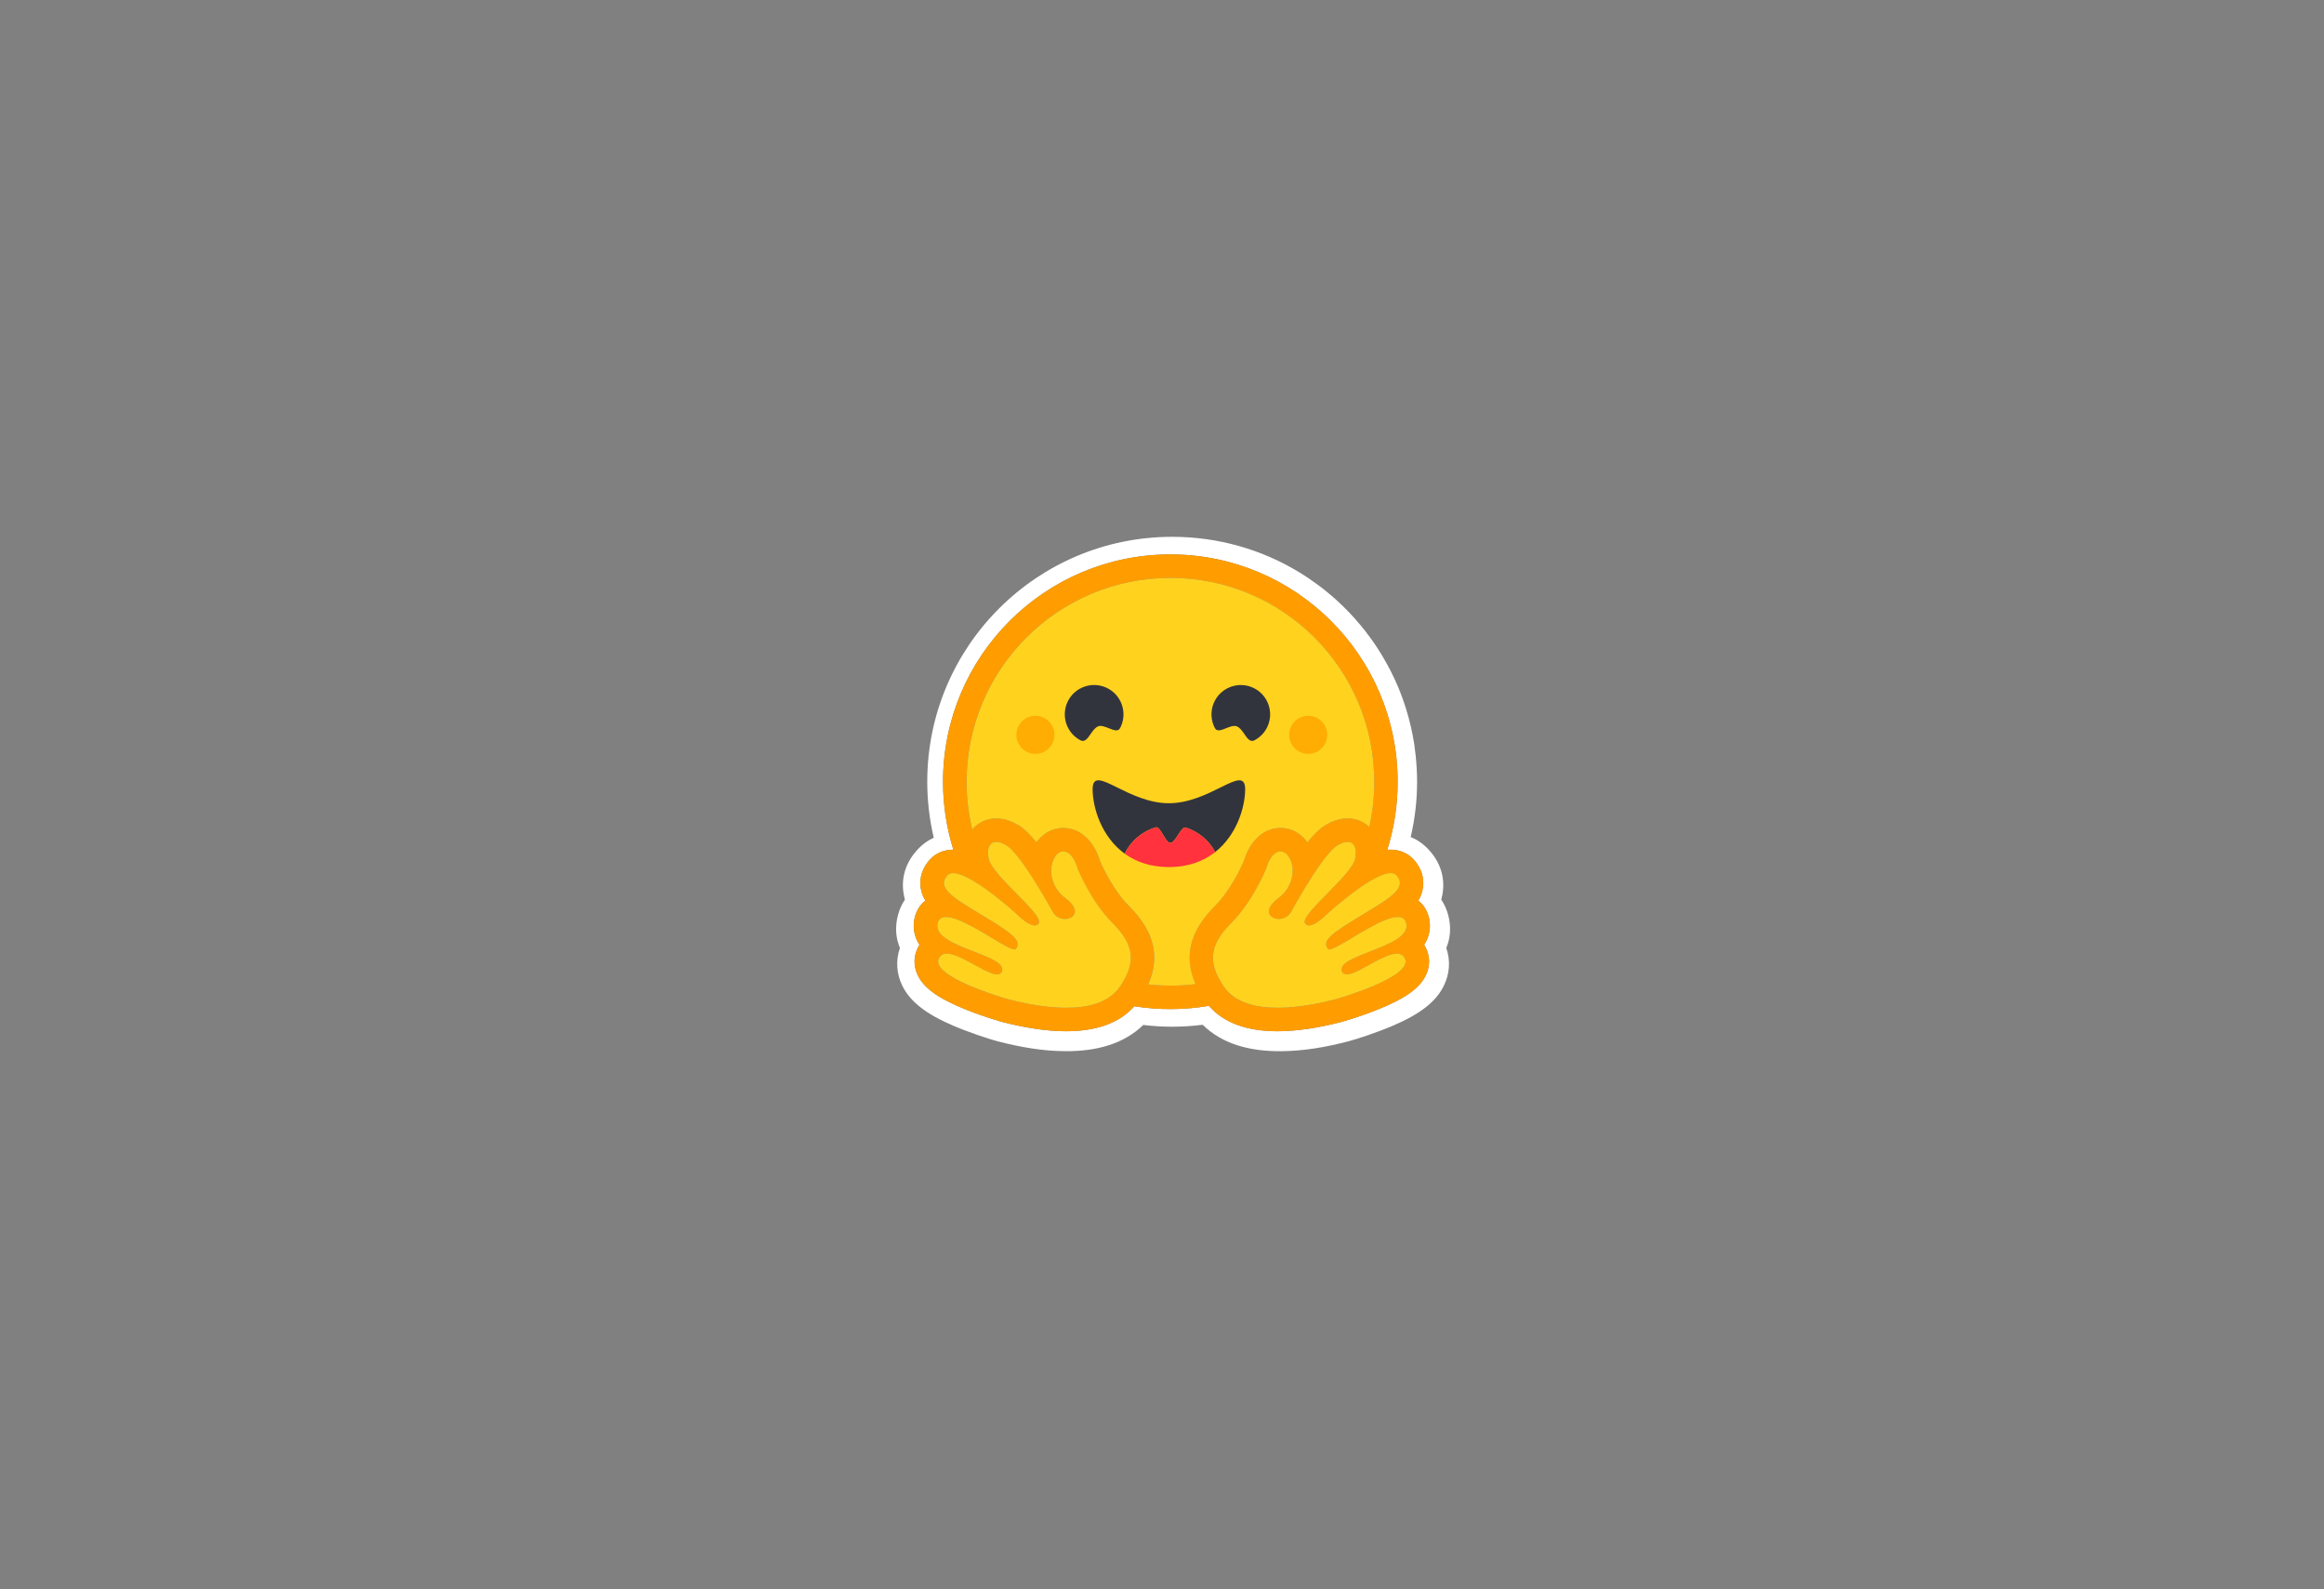 <svg width="117" height="80" viewBox="0 0 117 80" fill="none" xmlns="http://www.w3.org/2000/svg">
<rect x="0" y="0" width="117" height="80" fill="#808080" stroke="none"/>
<mask id="mask0_6572_17353" style="mask-type:alpha" maskUnits="userSpaceOnUse" x="0" y="0" width="118" height="80">
<rect x="0.336" width="116.667" height="80" fill="#D9D9D9"/>
</mask>
<g mask="url(#mask0_6572_17353)">
</g>
<path d="M72.908 46.053C72.835 45.779 72.717 45.518 72.559 45.282C72.593 45.158 72.619 45.032 72.636 44.904C72.748 44.095 72.468 43.354 71.939 42.781C71.653 42.468 71.346 42.261 71.02 42.134C71.234 41.221 71.342 40.287 71.342 39.349C71.342 38.921 71.318 38.501 71.277 38.088C71.256 37.881 71.231 37.676 71.201 37.47C71.108 36.865 70.969 36.267 70.787 35.681C70.668 35.297 70.53 34.919 70.374 34.547C70.14 33.998 69.866 33.466 69.556 32.956C69.352 32.616 69.13 32.288 68.891 31.972C68.774 31.813 68.652 31.657 68.525 31.506C68.149 31.049 67.74 30.619 67.302 30.221C67.156 30.087 67.007 29.958 66.853 29.834C66.702 29.707 66.547 29.585 66.389 29.468C66.072 29.231 65.744 29.009 65.406 28.803C63.54 27.669 61.351 27.02 59.012 27.02C52.202 27.02 46.682 32.539 46.682 39.349C46.682 40.299 46.792 41.245 47.01 42.169C46.718 42.296 46.437 42.494 46.177 42.781C45.649 43.354 45.368 44.092 45.48 44.901C45.497 45.029 45.523 45.157 45.557 45.282C45.399 45.518 45.282 45.779 45.209 46.053C45.046 46.671 45.1 47.228 45.306 47.716C45.082 48.353 45.138 49.033 45.43 49.623C45.643 50.055 45.947 50.388 46.322 50.686C46.768 51.041 47.326 51.342 47.999 51.631C48.803 51.974 49.783 52.296 50.229 52.414C51.381 52.712 52.486 52.901 53.605 52.91C55.2 52.925 56.573 52.55 57.556 51.59C58.039 51.649 58.526 51.679 59.012 51.679C59.526 51.678 60.04 51.645 60.55 51.582C61.531 52.548 62.91 52.926 64.511 52.911C65.63 52.902 66.734 52.713 67.883 52.414C68.332 52.296 69.312 51.974 70.116 51.632C70.789 51.342 71.347 51.041 71.796 50.687C72.169 50.389 72.473 50.055 72.685 49.624C72.981 49.033 73.034 48.354 72.812 47.716C73.017 47.228 73.07 46.67 72.908 46.053ZM71.765 47.674C71.991 48.104 72.006 48.589 71.806 49.041C71.503 49.726 70.751 50.265 69.29 50.844C68.382 51.205 67.55 51.435 67.543 51.437C66.341 51.748 65.255 51.907 64.314 51.907C62.757 51.907 61.598 51.477 60.863 50.628C59.62 50.84 58.351 50.847 57.105 50.65C56.369 51.484 55.217 51.907 53.672 51.907C52.732 51.907 51.645 51.748 50.444 51.437C50.436 51.435 49.605 51.205 48.696 50.844C47.236 50.265 46.483 49.726 46.181 49.041C45.981 48.589 45.995 48.104 46.222 47.674C46.243 47.634 46.265 47.596 46.289 47.558C46.154 47.354 46.063 47.124 46.022 46.883C45.982 46.641 45.993 46.394 46.055 46.158C46.145 45.816 46.331 45.532 46.583 45.328C46.461 45.128 46.382 44.906 46.349 44.675C46.276 44.172 46.443 43.67 46.819 43.26C47.111 42.942 47.524 42.766 47.982 42.766H47.994C47.649 41.66 47.474 40.508 47.475 39.349C47.475 33.029 52.599 27.905 58.92 27.905C65.241 27.905 70.364 33.028 70.364 39.349C70.365 40.511 70.189 41.666 69.842 42.775C69.897 42.769 69.951 42.767 70.004 42.767C70.462 42.767 70.876 42.942 71.168 43.261C71.543 43.67 71.711 44.172 71.638 44.675C71.605 44.906 71.525 45.129 71.404 45.328C71.656 45.532 71.842 45.816 71.931 46.158C71.993 46.395 72.005 46.642 71.964 46.883C71.924 47.125 71.833 47.355 71.698 47.558C71.722 47.596 71.744 47.634 71.765 47.674Z" fill="white"/>
<path d="M71.699 47.558C71.835 47.355 71.926 47.125 71.966 46.883C72.007 46.642 71.995 46.395 71.933 46.158C71.843 45.816 71.658 45.532 71.406 45.328C71.527 45.129 71.607 44.907 71.64 44.675C71.713 44.172 71.546 43.67 71.17 43.261C70.878 42.942 70.464 42.767 70.006 42.767C69.953 42.767 69.899 42.77 69.844 42.775C70.191 41.666 70.367 40.511 70.365 39.349C70.365 33.029 65.242 27.905 58.921 27.905C52.601 27.905 47.477 33.029 47.477 39.349C47.476 40.508 47.651 41.66 47.996 42.767H47.983C47.526 42.767 47.112 42.942 46.82 43.26C46.444 43.669 46.277 44.172 46.35 44.675C46.383 44.906 46.463 45.129 46.584 45.328C46.332 45.532 46.147 45.816 46.057 46.158C45.995 46.395 45.983 46.642 46.024 46.883C46.064 47.124 46.155 47.355 46.291 47.558C46.267 47.596 46.245 47.635 46.224 47.675C45.997 48.104 45.983 48.59 46.182 49.041C46.485 49.726 47.237 50.266 48.698 50.845C49.606 51.205 50.438 51.435 50.446 51.437C51.647 51.749 52.733 51.907 53.674 51.907C55.219 51.907 56.371 51.485 57.107 50.65C58.352 50.848 59.621 50.84 60.864 50.629C61.599 51.477 62.759 51.907 64.316 51.907C65.257 51.907 66.343 51.749 67.545 51.437C67.552 51.435 68.383 51.205 69.292 50.845C70.753 50.266 71.505 49.726 71.808 49.041C72.007 48.59 71.993 48.104 71.767 47.675C71.746 47.635 71.723 47.596 71.699 47.558ZM56.581 49.343C56.517 49.454 56.449 49.562 56.377 49.667C56.187 49.946 55.937 50.159 55.646 50.317C55.091 50.62 54.388 50.726 53.674 50.726C52.546 50.726 51.39 50.462 50.742 50.294C50.71 50.285 46.77 49.172 47.269 48.225C47.353 48.066 47.491 48.002 47.665 48.002C48.367 48.002 49.646 49.048 50.196 49.048C50.319 49.048 50.405 48.996 50.441 48.868C50.675 48.028 46.88 47.675 47.2 46.458C47.256 46.243 47.409 46.156 47.624 46.156C48.553 46.155 50.637 47.789 51.073 47.789C51.106 47.789 51.13 47.779 51.144 47.758C51.145 47.755 51.147 47.752 51.149 47.749C51.354 47.411 51.236 47.165 49.834 46.307L49.7 46.225C48.157 45.291 47.075 44.729 47.691 44.059C47.761 43.982 47.862 43.947 47.984 43.947C48.128 43.947 48.303 43.996 48.496 44.077C49.311 44.421 50.44 45.358 50.912 45.766C50.986 45.831 51.06 45.896 51.133 45.961C51.133 45.961 51.73 46.582 52.091 46.582C52.174 46.582 52.245 46.55 52.293 46.469C52.549 46.037 49.914 44.041 49.766 43.217C49.665 42.659 49.836 42.376 50.153 42.376C50.304 42.376 50.488 42.44 50.691 42.569C51.321 42.969 52.536 45.058 52.981 45.871C53.131 46.143 53.385 46.258 53.615 46.258C54.07 46.258 54.426 45.805 53.657 45.23C52.5 44.364 52.906 42.95 53.458 42.863C53.481 42.859 53.505 42.857 53.529 42.857C54.031 42.857 54.252 43.722 54.252 43.722C54.252 43.722 54.902 45.352 56.017 46.467C57.029 47.478 57.17 48.308 56.581 49.343ZM60.187 49.534L60.129 49.541L60.03 49.552C59.978 49.558 59.926 49.563 59.874 49.568L59.823 49.572L59.777 49.576L59.711 49.581L59.638 49.587L59.566 49.592L59.55 49.593C59.531 49.594 59.512 49.595 59.492 49.596L59.468 49.597C59.446 49.599 59.423 49.6 59.401 49.6L59.322 49.604L59.251 49.606L59.203 49.608H59.179C59.164 49.608 59.149 49.608 59.134 49.609H59.11C59.096 49.609 59.081 49.609 59.066 49.609L59.005 49.61H58.921C58.854 49.61 58.788 49.609 58.722 49.608L58.668 49.607C58.653 49.607 58.637 49.606 58.622 49.606L58.566 49.604L58.495 49.601L58.431 49.599L58.415 49.598L58.354 49.595C58.337 49.594 58.321 49.593 58.304 49.592L58.265 49.589C58.216 49.586 58.167 49.583 58.117 49.579L58.066 49.575C58.044 49.573 58.023 49.571 58.001 49.569C57.976 49.567 57.95 49.565 57.925 49.562C57.883 49.558 57.84 49.554 57.798 49.549H57.796C58.415 48.169 58.102 46.879 56.851 45.63C56.031 44.811 55.486 43.601 55.372 43.336C55.143 42.55 54.537 41.676 53.53 41.676C53.444 41.676 53.359 41.683 53.275 41.696C52.834 41.765 52.449 42.019 52.173 42.401C51.876 42.032 51.587 41.737 51.326 41.572C50.932 41.322 50.538 41.195 50.155 41.195C49.677 41.195 49.25 41.391 48.952 41.747L48.944 41.757C48.938 41.733 48.933 41.71 48.928 41.686L48.927 41.683C48.87 41.441 48.822 41.196 48.784 40.95C48.784 40.949 48.784 40.947 48.783 40.945C48.78 40.927 48.778 40.908 48.775 40.889C48.766 40.834 48.759 40.779 48.751 40.724C48.748 40.699 48.745 40.674 48.741 40.649L48.732 40.574C48.729 40.549 48.727 40.526 48.724 40.502L48.723 40.496C48.712 40.399 48.703 40.301 48.695 40.203L48.692 40.166L48.687 40.102C48.686 40.085 48.684 40.067 48.684 40.049C48.684 40.045 48.683 40.041 48.683 40.037C48.679 39.988 48.676 39.939 48.674 39.89C48.672 39.864 48.671 39.839 48.67 39.813L48.667 39.746L48.667 39.726L48.664 39.664L48.663 39.611C48.663 39.59 48.662 39.569 48.662 39.548C48.661 39.527 48.661 39.504 48.661 39.482C48.66 39.46 48.661 39.438 48.66 39.416C48.66 39.394 48.66 39.371 48.66 39.349C48.66 33.682 53.255 29.087 58.923 29.087C64.591 29.087 69.186 33.682 69.186 39.349V39.482C69.186 39.504 69.185 39.526 69.185 39.548C69.185 39.566 69.184 39.584 69.183 39.603C69.183 39.619 69.183 39.636 69.182 39.651C69.182 39.672 69.181 39.693 69.18 39.714V39.715L69.177 39.787C69.176 39.808 69.176 39.829 69.174 39.85L69.174 39.865L69.17 39.932C69.162 40.076 69.151 40.22 69.138 40.363V40.365C69.135 40.389 69.133 40.412 69.13 40.436L69.124 40.491L69.112 40.6L69.105 40.655L69.097 40.72C69.094 40.744 69.091 40.767 69.087 40.791C69.084 40.817 69.08 40.844 69.076 40.87L69.066 40.932L69.055 41.002C69.051 41.026 69.047 41.049 69.043 41.072C69.038 41.096 69.035 41.119 69.031 41.142C69.023 41.189 69.014 41.236 69.005 41.282C68.992 41.352 68.978 41.421 68.963 41.49L68.948 41.559C68.944 41.582 68.938 41.605 68.933 41.628C68.644 41.347 68.262 41.194 67.84 41.194C67.457 41.194 67.064 41.321 66.669 41.571C66.408 41.737 66.119 42.031 65.822 42.4C65.546 42.018 65.161 41.764 64.72 41.695C64.636 41.682 64.55 41.675 64.465 41.675C63.458 41.675 62.852 42.549 62.623 43.335C62.509 43.6 61.963 44.81 61.142 45.63C59.893 46.876 59.577 48.159 60.187 49.534ZM70.782 46.771L70.778 46.783C70.767 46.81 70.755 46.836 70.742 46.862C70.732 46.881 70.721 46.9 70.709 46.917C70.686 46.951 70.662 46.983 70.635 47.014C70.628 47.021 70.622 47.028 70.615 47.035C70.606 47.045 70.596 47.055 70.585 47.065C70.403 47.246 70.125 47.404 69.811 47.55C69.776 47.566 69.739 47.582 69.703 47.598L69.667 47.614C69.642 47.625 69.618 47.636 69.593 47.646C69.569 47.657 69.543 47.667 69.518 47.677L69.443 47.709C69.266 47.781 69.085 47.851 68.908 47.919L68.833 47.948L68.758 47.978C68.708 47.997 68.659 48.016 68.611 48.036L68.539 48.065L68.469 48.094L68.434 48.108C68.411 48.118 68.388 48.127 68.365 48.137C67.846 48.36 67.472 48.587 67.551 48.868C67.553 48.876 67.555 48.884 67.558 48.891C67.565 48.912 67.575 48.932 67.587 48.95C67.594 48.961 67.602 48.972 67.611 48.981C67.703 49.077 67.871 49.062 68.083 48.986C68.113 48.975 68.143 48.964 68.172 48.952L68.19 48.944C68.239 48.923 68.29 48.9 68.343 48.876C68.356 48.869 68.369 48.863 68.382 48.856C68.641 48.73 68.935 48.559 69.227 48.404C69.343 48.341 69.461 48.281 69.581 48.224C69.857 48.094 70.117 48.002 70.325 48.002C70.423 48.002 70.509 48.022 70.582 48.068L70.594 48.076C70.639 48.108 70.677 48.149 70.705 48.197C70.71 48.206 70.716 48.215 70.721 48.225C70.824 48.421 70.738 48.623 70.536 48.822C70.342 49.013 70.041 49.2 69.698 49.373C69.673 49.386 69.647 49.399 69.621 49.411C68.602 49.912 67.266 50.289 67.248 50.294C66.892 50.386 66.383 50.507 65.81 50.598L65.725 50.611L65.711 50.613C65.647 50.623 65.583 50.632 65.518 50.64C65.453 50.649 65.387 50.657 65.32 50.664L65.308 50.666C65.067 50.694 64.825 50.712 64.582 50.721H64.579C64.491 50.724 64.403 50.725 64.316 50.725H64.215C64.081 50.724 63.947 50.718 63.814 50.707C63.811 50.707 63.807 50.707 63.804 50.707C63.757 50.703 63.709 50.699 63.661 50.693C63.612 50.688 63.562 50.682 63.513 50.675C63.481 50.671 63.449 50.666 63.416 50.661C63.384 50.656 63.351 50.65 63.318 50.644L63.274 50.636L63.27 50.635C63.223 50.626 63.177 50.617 63.13 50.606C63.103 50.6 63.076 50.594 63.049 50.586L63.033 50.582C63.02 50.579 63.007 50.575 62.994 50.572L62.987 50.57L62.945 50.558C62.93 50.554 62.915 50.549 62.9 50.545L62.894 50.543L62.855 50.531C62.84 50.526 62.825 50.522 62.81 50.517L62.774 50.505L62.747 50.495C62.722 50.486 62.696 50.477 62.671 50.467L62.647 50.458L62.627 50.45C62.588 50.434 62.55 50.418 62.512 50.401L62.487 50.389L62.483 50.387C62.474 50.383 62.465 50.379 62.456 50.375C62.439 50.367 62.422 50.358 62.404 50.349L62.399 50.347L62.374 50.334C62.33 50.31 62.286 50.286 62.244 50.26L62.221 50.245C62.209 50.238 62.197 50.231 62.186 50.223L62.156 50.203L62.123 50.181L62.104 50.167C62.083 50.152 62.063 50.137 62.043 50.121L62.011 50.097C61.999 50.087 61.986 50.077 61.974 50.066C61.964 50.058 61.953 50.049 61.943 50.04L61.943 50.039C61.932 50.029 61.921 50.02 61.91 50.01C61.9 50 61.889 49.991 61.879 49.981L61.878 49.98C61.867 49.969 61.856 49.959 61.846 49.948C61.835 49.938 61.825 49.927 61.814 49.916C61.804 49.906 61.794 49.895 61.784 49.883C61.774 49.872 61.765 49.862 61.755 49.851L61.752 49.847C61.743 49.837 61.734 49.826 61.725 49.815C61.705 49.792 61.687 49.768 61.669 49.744C61.65 49.72 61.632 49.695 61.615 49.669L61.598 49.645C61.576 49.612 61.554 49.579 61.533 49.546C61.518 49.522 61.502 49.498 61.487 49.473C61.478 49.458 61.469 49.443 61.459 49.427L61.456 49.421C61.447 49.406 61.438 49.392 61.43 49.377C61.425 49.369 61.42 49.361 61.416 49.353C61.411 49.344 61.406 49.336 61.402 49.327L61.394 49.314L61.389 49.305C61.38 49.289 61.371 49.273 61.362 49.256C61.358 49.249 61.354 49.241 61.35 49.234L61.338 49.211L61.326 49.188C61.295 49.127 61.267 49.065 61.24 49.002L61.23 48.98C61.224 48.964 61.218 48.949 61.212 48.934C61.209 48.927 61.206 48.92 61.203 48.912C61.189 48.875 61.175 48.837 61.163 48.799C61.158 48.785 61.154 48.772 61.15 48.758C61.14 48.727 61.131 48.696 61.123 48.665C61.114 48.629 61.105 48.592 61.098 48.555C61.097 48.547 61.095 48.54 61.094 48.533C61.087 48.497 61.081 48.46 61.077 48.424C61.076 48.417 61.075 48.409 61.074 48.402L61.072 48.38C61.069 48.352 61.066 48.323 61.065 48.294C61.065 48.287 61.064 48.279 61.064 48.272C61.063 48.258 61.063 48.243 61.063 48.229C61.055 47.651 61.348 47.094 61.974 46.468C63.089 45.354 63.739 43.724 63.739 43.724C63.739 43.724 63.756 43.656 63.792 43.557C63.797 43.544 63.803 43.529 63.809 43.515C63.83 43.46 63.854 43.406 63.88 43.353L63.885 43.343C63.908 43.297 63.932 43.254 63.959 43.211C63.965 43.201 63.971 43.191 63.978 43.181C63.998 43.152 64.019 43.123 64.041 43.096C64.053 43.081 64.066 43.066 64.079 43.051C64.085 43.045 64.09 43.04 64.095 43.034C64.16 42.968 64.234 42.913 64.317 42.884L64.328 42.881C64.335 42.878 64.342 42.876 64.349 42.874C64.357 42.872 64.366 42.87 64.374 42.868L64.378 42.868C64.396 42.864 64.413 42.862 64.431 42.861H64.433C64.442 42.861 64.452 42.86 64.461 42.86C64.474 42.86 64.485 42.86 64.496 42.861C64.509 42.862 64.521 42.863 64.533 42.865C64.633 42.881 64.729 42.941 64.811 43.033C64.843 43.069 64.871 43.106 64.895 43.147C64.912 43.172 64.927 43.2 64.942 43.229C64.947 43.241 64.953 43.252 64.958 43.264C64.972 43.295 64.985 43.326 64.996 43.358C65.023 43.432 65.043 43.509 65.056 43.587C65.067 43.655 65.074 43.724 65.076 43.793C65.077 43.83 65.077 43.868 65.076 43.906C65.069 44.081 65.033 44.255 64.969 44.419C64.964 44.434 64.957 44.449 64.951 44.465C64.939 44.495 64.925 44.525 64.91 44.555C64.899 44.577 64.888 44.599 64.875 44.622C64.867 44.637 64.859 44.652 64.85 44.666C64.828 44.704 64.805 44.74 64.779 44.777L64.764 44.799C64.704 44.882 64.638 44.961 64.565 45.033C64.493 45.105 64.416 45.171 64.335 45.232C64.253 45.292 64.177 45.359 64.106 45.432C63.903 45.646 63.855 45.834 63.901 45.977C63.908 45.999 63.918 46.021 63.929 46.042C63.943 46.065 63.959 46.087 63.978 46.107L63.985 46.114L63.992 46.122C64 46.129 64.007 46.136 64.016 46.142L64.024 46.149C64.043 46.164 64.064 46.178 64.086 46.19C64.092 46.193 64.098 46.196 64.105 46.2C64.129 46.211 64.153 46.221 64.178 46.229C64.185 46.231 64.192 46.233 64.199 46.235L64.208 46.238L64.22 46.241L64.23 46.243L64.242 46.246L64.253 46.248L64.264 46.25C64.271 46.251 64.28 46.253 64.288 46.254L64.295 46.255L64.309 46.256L64.318 46.257L64.332 46.258H64.341L64.356 46.259H64.403L64.416 46.258L64.431 46.257L64.45 46.255L64.468 46.253C64.472 46.253 64.476 46.252 64.48 46.252C64.534 46.244 64.587 46.229 64.638 46.209L64.66 46.2C64.672 46.194 64.684 46.189 64.695 46.183C64.719 46.171 64.742 46.157 64.764 46.143C64.795 46.122 64.824 46.1 64.852 46.075C64.858 46.069 64.865 46.062 64.871 46.056C64.874 46.053 64.877 46.051 64.88 46.047C64.886 46.041 64.892 46.035 64.898 46.029C64.941 45.981 64.979 45.928 65.01 45.872C65.275 45.39 65.552 44.915 65.843 44.448L65.882 44.385L65.923 44.321C65.943 44.288 65.963 44.257 65.983 44.225L66.003 44.193C66.071 44.088 66.139 43.983 66.209 43.879L66.25 43.817C66.333 43.694 66.416 43.575 66.498 43.461L66.539 43.405C66.628 43.282 66.721 43.162 66.817 43.044L66.855 42.999C66.861 42.991 66.867 42.983 66.874 42.976C66.887 42.961 66.899 42.947 66.912 42.933C66.918 42.925 66.924 42.919 66.93 42.911L66.966 42.871L66.985 42.851C67.003 42.831 67.021 42.812 67.038 42.794C67.051 42.782 67.062 42.77 67.073 42.759C67.142 42.688 67.218 42.626 67.299 42.571L67.319 42.559C67.337 42.547 67.355 42.535 67.375 42.525C67.695 42.343 67.96 42.33 68.112 42.482C68.205 42.575 68.256 42.728 68.253 42.941C68.253 42.95 68.253 42.96 68.252 42.97V42.98C68.252 42.99 68.252 42.999 68.251 43.009C68.251 43.022 68.249 43.034 68.248 43.046C68.247 43.058 68.246 43.067 68.245 43.078C68.245 43.081 68.245 43.084 68.244 43.087C68.243 43.097 68.242 43.106 68.241 43.116C68.241 43.119 68.241 43.122 68.24 43.125C68.238 43.138 68.236 43.15 68.234 43.163C68.233 43.175 68.231 43.187 68.228 43.198L68.225 43.219C68.221 43.238 68.217 43.257 68.211 43.276C68.201 43.31 68.188 43.345 68.173 43.378C68.152 43.424 68.129 43.468 68.103 43.512C68.089 43.536 68.075 43.56 68.06 43.583C68.044 43.607 68.028 43.632 68.011 43.657C67.969 43.718 67.924 43.778 67.878 43.836L67.857 43.863C67.781 43.957 67.704 44.049 67.624 44.139L67.598 44.167C67.564 44.205 67.529 44.243 67.494 44.282L67.467 44.311C67.45 44.33 67.431 44.35 67.413 44.369C67.395 44.388 67.377 44.408 67.358 44.428L67.302 44.486L67.246 44.545L67.189 44.604C67.151 44.644 67.113 44.684 67.074 44.723C66.525 45.286 65.946 45.848 65.751 46.197C65.737 46.22 65.726 46.244 65.715 46.268C65.687 46.331 65.676 46.386 65.684 46.43C65.686 46.444 65.691 46.458 65.699 46.471C65.71 46.49 65.723 46.508 65.739 46.523C65.746 46.53 65.753 46.537 65.761 46.543C65.802 46.572 65.85 46.586 65.9 46.585H65.915L65.931 46.584L65.947 46.582L65.96 46.58C65.962 46.58 65.964 46.58 65.966 46.579L65.978 46.577L65.981 46.576L65.994 46.573L65.999 46.572C66.004 46.571 66.008 46.569 66.013 46.568C66.018 46.567 66.024 46.565 66.03 46.563C66.054 46.556 66.077 46.547 66.1 46.538C66.112 46.533 66.124 46.528 66.135 46.522C66.141 46.519 66.147 46.516 66.153 46.513L66.171 46.504C66.215 46.482 66.257 46.457 66.298 46.431L66.316 46.419C66.322 46.415 66.328 46.411 66.334 46.407L66.352 46.395L66.362 46.388L66.388 46.37C66.412 46.353 66.435 46.336 66.457 46.319L66.46 46.317L66.496 46.289C66.546 46.249 66.593 46.21 66.636 46.173L66.664 46.148L66.667 46.145L66.681 46.132C66.716 46.101 66.748 46.072 66.773 46.047L66.784 46.037C66.793 46.028 66.802 46.02 66.81 46.013L66.825 45.998L66.83 45.993L66.832 45.991L66.848 45.975L66.858 45.965L66.859 45.964L66.864 45.96L66.87 45.954L66.871 45.952L66.876 45.948L66.904 45.923L66.919 45.91C66.928 45.903 66.936 45.895 66.944 45.888L66.962 45.871C66.966 45.869 66.969 45.866 66.972 45.863L66.992 45.846L67.02 45.821L67.035 45.808C67.094 45.756 67.166 45.694 67.248 45.625L67.282 45.596L67.337 45.55L67.394 45.502C67.469 45.44 67.549 45.374 67.634 45.306L67.689 45.262C67.737 45.224 67.785 45.185 67.835 45.147C67.855 45.131 67.875 45.115 67.895 45.1C67.946 45.061 67.996 45.022 68.047 44.984C68.164 44.896 68.284 44.808 68.405 44.722L68.457 44.686C68.493 44.661 68.53 44.636 68.566 44.611L68.599 44.589C68.664 44.545 68.73 44.502 68.796 44.461L68.829 44.44L68.861 44.419C68.894 44.399 68.927 44.379 68.959 44.36L68.991 44.34L69.056 44.303L69.12 44.266L69.132 44.259L69.183 44.232C69.204 44.22 69.225 44.209 69.245 44.199L69.276 44.183L69.307 44.168C69.317 44.163 69.328 44.157 69.338 44.152C69.406 44.119 69.475 44.088 69.546 44.06C69.565 44.051 69.584 44.044 69.603 44.038L69.658 44.018C69.675 44.013 69.691 44.008 69.707 44.003L69.712 44.001C69.72 43.998 69.729 43.996 69.737 43.994L69.739 43.993C69.757 43.988 69.774 43.984 69.791 43.98H69.792C69.84 43.968 69.889 43.96 69.938 43.955C69.961 43.953 69.983 43.952 70.006 43.952H70.017C70.032 43.952 70.047 43.953 70.062 43.954C70.068 43.954 70.075 43.955 70.081 43.956H70.084C70.091 43.957 70.097 43.958 70.104 43.959C70.11 43.961 70.116 43.962 70.123 43.963H70.125C70.131 43.965 70.137 43.966 70.143 43.968C70.178 43.978 70.211 43.993 70.241 44.012C70.255 44.022 70.269 44.033 70.282 44.045L70.286 44.048C70.288 44.05 70.29 44.053 70.293 44.055L70.299 44.062C70.354 44.119 70.398 44.184 70.432 44.256L70.438 44.268C70.449 44.295 70.458 44.323 70.465 44.352C70.484 44.439 70.476 44.53 70.443 44.614C70.431 44.647 70.415 44.68 70.397 44.711C70.355 44.781 70.305 44.847 70.249 44.907L70.236 44.92C70.218 44.939 70.2 44.958 70.18 44.977C70.171 44.985 70.162 44.994 70.153 45.002L70.126 45.028L70.111 45.041C70.076 45.072 70.04 45.102 70.004 45.131C69.982 45.149 69.96 45.167 69.937 45.184C69.858 45.245 69.777 45.303 69.695 45.359C69.645 45.394 69.595 45.427 69.544 45.46C69.42 45.542 69.294 45.621 69.167 45.699C68.9 45.863 68.605 46.038 68.29 46.228L68.209 46.278C68.119 46.332 68.035 46.384 67.956 46.434L67.916 46.459L67.84 46.507C67.79 46.539 67.74 46.572 67.69 46.604L67.65 46.631C67.63 46.644 67.611 46.657 67.591 46.669L67.572 46.682L67.514 46.721L67.483 46.742L67.447 46.768L67.413 46.791C67.356 46.831 67.304 46.869 67.255 46.905L67.237 46.919C67.209 46.941 67.181 46.962 67.153 46.985C67.111 47.019 67.073 47.051 67.039 47.082L67.022 47.097C67.012 47.106 67.003 47.115 66.994 47.123C66.987 47.129 66.982 47.136 66.975 47.141L66.966 47.15C66.947 47.169 66.928 47.189 66.91 47.21L66.901 47.22C66.881 47.243 66.864 47.265 66.849 47.287L66.842 47.296C66.83 47.314 66.819 47.332 66.809 47.35C66.806 47.355 66.804 47.359 66.802 47.364L66.795 47.378L66.791 47.388L66.788 47.394L66.786 47.401L66.782 47.409C66.774 47.432 66.768 47.456 66.765 47.48L66.764 47.488L66.763 47.496V47.538C66.763 47.542 66.763 47.546 66.764 47.549L66.765 47.556C66.765 47.559 66.765 47.563 66.766 47.566C66.766 47.57 66.767 47.576 66.769 47.581V47.582C66.769 47.587 66.77 47.592 66.772 47.596C66.773 47.601 66.774 47.606 66.776 47.611C66.778 47.621 66.781 47.63 66.785 47.64C66.787 47.645 66.789 47.651 66.791 47.657C66.791 47.658 66.792 47.659 66.793 47.66L66.797 47.671L66.804 47.686C66.812 47.702 66.82 47.717 66.828 47.731L66.837 47.747L66.846 47.762C66.848 47.765 66.85 47.767 66.852 47.77L66.855 47.773L66.858 47.776L66.862 47.779C66.867 47.782 66.873 47.785 66.878 47.787C66.882 47.788 66.885 47.789 66.888 47.79C66.966 47.807 67.127 47.743 67.34 47.63C67.352 47.624 67.365 47.617 67.378 47.61L67.443 47.574L67.475 47.557C67.498 47.545 67.521 47.531 67.544 47.518L67.587 47.493C67.869 47.331 68.206 47.123 68.554 46.919C68.587 46.9 68.62 46.881 68.653 46.862L68.718 46.82C68.795 46.776 68.872 46.733 68.949 46.69C69.046 46.637 69.144 46.585 69.242 46.534L69.307 46.502C69.349 46.481 69.392 46.46 69.434 46.44C69.515 46.402 69.597 46.365 69.679 46.331L69.725 46.312L69.73 46.31C69.971 46.215 70.189 46.156 70.365 46.156C70.403 46.156 70.441 46.159 70.478 46.165H70.48C70.492 46.167 70.503 46.17 70.514 46.173H70.516C70.545 46.18 70.573 46.19 70.6 46.204C70.637 46.223 70.67 46.248 70.698 46.279C70.712 46.294 70.723 46.309 70.733 46.326C70.752 46.355 70.767 46.386 70.778 46.42C70.782 46.432 70.786 46.445 70.79 46.458C70.818 46.561 70.816 46.67 70.782 46.771Z" fill="#FF9D00"/>
<path fill-rule="evenodd" clip-rule="evenodd" d="M69.187 39.416V39.349C69.187 33.681 64.594 29.087 58.926 29.087C53.258 29.087 48.663 33.682 48.663 39.349V39.371C48.663 39.386 48.662 39.401 48.663 39.416C48.663 39.438 48.664 39.46 48.663 39.482L48.664 39.531L48.664 39.548C48.664 39.556 48.665 39.564 48.665 39.572C48.666 39.585 48.666 39.598 48.666 39.611L48.667 39.664L48.669 39.726L48.67 39.746L48.673 39.81V39.813C48.674 39.838 48.675 39.863 48.676 39.888L48.677 39.89C48.678 39.915 48.679 39.941 48.681 39.967C48.682 39.99 48.684 40.014 48.685 40.037L48.686 40.041C48.687 40.062 48.688 40.082 48.69 40.102L48.69 40.108L48.695 40.166L48.695 40.17C48.696 40.181 48.697 40.193 48.698 40.203C48.706 40.301 48.715 40.399 48.726 40.496L48.727 40.502L48.735 40.574L48.744 40.649L48.751 40.7L48.754 40.724C48.761 40.779 48.769 40.834 48.778 40.889L48.778 40.893L48.786 40.945C48.825 41.193 48.873 41.439 48.93 41.683L48.93 41.686L48.935 41.704L48.947 41.757L48.955 41.747C49.252 41.391 49.68 41.195 50.158 41.195C50.541 41.195 50.934 41.322 51.328 41.572C51.59 41.737 51.879 42.032 52.176 42.401C52.451 42.019 52.837 41.765 53.278 41.696C53.362 41.683 53.447 41.676 53.532 41.676C54.539 41.676 55.146 42.55 55.375 43.336C55.488 43.601 56.034 44.811 56.857 45.629C58.107 46.879 58.42 48.168 57.801 49.548H57.803C57.846 49.553 57.888 49.557 57.931 49.561C57.956 49.564 57.981 49.566 58.007 49.568L58.016 49.569L58.071 49.574L58.123 49.578C58.172 49.582 58.221 49.585 58.27 49.589L58.309 49.591L58.34 49.593L58.36 49.594L58.42 49.597L58.437 49.597L58.5 49.6L58.571 49.603L58.628 49.605L58.637 49.605C58.649 49.605 58.661 49.606 58.673 49.606L58.686 49.606C58.766 49.608 58.846 49.609 58.926 49.609H59.011L59.071 49.608C59.086 49.608 59.101 49.608 59.116 49.608H59.139L59.16 49.607C59.168 49.607 59.176 49.607 59.184 49.607H59.208L59.256 49.605L59.327 49.603L59.406 49.599C59.429 49.599 59.451 49.597 59.474 49.596L59.498 49.595L59.534 49.593L59.555 49.592L59.571 49.591L59.644 49.586L59.716 49.581L59.782 49.575L59.829 49.571L59.88 49.567C59.965 49.559 60.049 49.55 60.134 49.54L60.192 49.533C59.583 48.158 59.898 46.875 61.144 45.63C61.965 44.81 62.51 43.6 62.624 43.335C62.853 42.549 63.459 41.675 64.466 41.675C64.552 41.675 64.637 41.682 64.721 41.695C65.162 41.764 65.547 42.018 65.823 42.4C66.12 42.031 66.409 41.736 66.671 41.57C67.065 41.321 67.458 41.194 67.841 41.194C68.263 41.194 68.645 41.347 68.934 41.628C68.939 41.605 68.945 41.582 68.95 41.559L68.964 41.49C68.97 41.465 68.975 41.44 68.98 41.415C68.989 41.371 68.998 41.327 69.006 41.282C69.015 41.236 69.024 41.189 69.032 41.142L69.036 41.117C69.039 41.102 69.041 41.087 69.044 41.072C69.049 41.049 69.052 41.026 69.056 41.002L69.058 40.993L69.067 40.932L69.077 40.87V40.869C69.084 40.824 69.09 40.778 69.096 40.732L69.098 40.72L69.106 40.656L69.113 40.6L69.126 40.491L69.13 40.448L69.131 40.436C69.134 40.412 69.136 40.389 69.139 40.365V40.363C69.14 40.344 69.142 40.326 69.144 40.307C69.153 40.2 69.162 40.093 69.168 39.985C69.169 39.968 69.17 39.95 69.171 39.932V39.931L69.175 39.865L69.176 39.85C69.178 39.805 69.18 39.76 69.181 39.715V39.714L69.182 39.696C69.183 39.681 69.183 39.666 69.183 39.651L69.183 39.645C69.184 39.631 69.184 39.617 69.184 39.603L69.185 39.591C69.185 39.576 69.186 39.562 69.186 39.548L69.186 39.536C69.186 39.518 69.187 39.5 69.187 39.482V39.416ZM56.38 49.667C57.193 48.476 57.135 47.581 56.02 46.467C54.905 45.352 54.256 43.722 54.256 43.722C54.256 43.722 54.014 42.776 53.461 42.862C52.909 42.949 52.503 44.364 53.66 45.23C54.817 46.096 53.43 46.683 52.985 45.871C52.539 45.058 51.324 42.969 50.694 42.569C50.063 42.169 49.62 42.394 49.769 43.217C49.843 43.626 50.529 44.324 51.17 44.976C51.821 45.637 52.425 46.251 52.295 46.469C52.039 46.9 51.136 45.962 51.136 45.962C51.136 45.962 48.309 43.389 47.694 44.059C47.127 44.677 48.002 45.202 49.35 46.012C49.464 46.081 49.582 46.152 49.703 46.225C51.246 47.159 51.366 47.405 51.147 47.758C51.066 47.889 50.55 47.579 49.915 47.198C48.832 46.548 47.404 45.691 47.203 46.458C47.028 47.122 48.079 47.529 49.031 47.898C49.825 48.205 50.55 48.486 50.444 48.868C50.333 49.263 49.733 48.933 49.078 48.573C48.342 48.167 47.535 47.724 47.271 48.224C46.773 49.171 50.712 50.285 50.745 50.294C52.018 50.624 55.25 51.323 56.38 49.667ZM61.616 49.667C60.803 48.476 60.861 47.581 61.976 46.467C63.091 45.352 63.74 43.722 63.74 43.722C63.74 43.722 63.983 42.776 64.535 42.862C65.088 42.949 65.493 44.364 64.336 45.23C63.179 46.096 64.566 46.683 65.011 45.871C65.457 45.058 66.672 42.969 67.302 42.569C67.932 42.169 68.376 42.394 68.227 43.217C68.153 43.626 67.467 44.324 66.826 44.976C66.175 45.637 65.571 46.251 65.7 46.469C65.956 46.9 66.86 45.961 66.86 45.961C66.86 45.961 69.687 43.388 70.302 44.059C70.87 44.677 69.995 45.202 68.646 46.012C68.528 46.083 68.411 46.154 68.293 46.225C66.75 47.158 66.63 47.405 66.849 47.758C66.93 47.889 67.447 47.578 68.082 47.197C69.164 46.547 70.592 45.69 70.793 46.457C70.968 47.121 69.918 47.528 68.965 47.897C68.172 48.205 67.446 48.486 67.552 48.867C67.663 49.263 68.263 48.933 68.918 48.572C69.654 48.167 70.46 47.723 70.724 48.224C71.223 49.171 67.283 50.285 67.251 50.293C65.978 50.624 62.745 51.323 61.616 49.667Z" fill="#FFD21E"/>
<path fill-rule="evenodd" clip-rule="evenodd" d="M62.254 36.556C62.414 36.613 62.533 36.785 62.647 36.949C62.8 37.17 62.942 37.377 63.16 37.26C63.418 37.123 63.63 36.913 63.768 36.656C63.906 36.398 63.965 36.106 63.937 35.815C63.916 35.598 63.847 35.388 63.736 35.2C63.624 35.013 63.472 34.852 63.291 34.73C63.109 34.609 62.903 34.529 62.687 34.496C62.471 34.464 62.251 34.48 62.042 34.543C61.833 34.606 61.64 34.714 61.478 34.86C61.316 35.007 61.188 35.187 61.104 35.389C61.02 35.59 60.982 35.808 60.992 36.026C61.002 36.244 61.061 36.457 61.163 36.65C61.265 36.84 61.489 36.75 61.727 36.656C61.913 36.581 62.106 36.504 62.254 36.556ZM55.297 36.556C55.137 36.613 55.018 36.785 54.905 36.949C54.752 37.17 54.609 37.377 54.391 37.26C54.066 37.089 53.818 36.802 53.693 36.457C53.569 36.112 53.577 35.733 53.717 35.394C53.856 35.054 54.117 34.779 54.449 34.622C54.78 34.465 55.159 34.437 55.51 34.543C55.789 34.627 56.038 34.792 56.224 35.018C56.409 35.243 56.524 35.518 56.553 35.809C56.583 36.099 56.525 36.392 56.388 36.65C56.287 36.84 56.062 36.75 55.825 36.656C55.639 36.581 55.445 36.504 55.297 36.556ZM61.178 42.887C62.281 42.018 62.686 40.6 62.686 39.726C62.686 39.035 62.221 39.253 61.477 39.621L61.435 39.642C60.752 39.98 59.843 40.43 58.846 40.43C57.848 40.43 56.939 39.98 56.256 39.642C55.488 39.261 55.007 39.023 55.007 39.726C55.007 40.628 55.438 42.108 56.62 42.967C56.776 42.651 56.996 42.369 57.266 42.141C57.536 41.913 57.849 41.743 58.188 41.642C58.306 41.607 58.427 41.81 58.552 42.018C58.672 42.219 58.795 42.424 58.92 42.424C59.053 42.424 59.184 42.222 59.311 42.025C59.444 41.818 59.575 41.617 59.7 41.657C60.334 41.86 60.863 42.301 61.178 42.887Z" fill="#32343D"/>
<path d="M61.178 42.887C60.604 43.34 59.841 43.643 58.847 43.643C57.913 43.643 57.182 43.375 56.621 42.967C56.777 42.651 56.997 42.369 57.267 42.142C57.536 41.913 57.85 41.743 58.188 41.642C58.42 41.573 58.666 42.424 58.92 42.424C59.193 42.424 59.455 41.578 59.701 41.657C60.334 41.861 60.864 42.301 61.178 42.887Z" fill="#FF323D"/>
<path fill-rule="evenodd" clip-rule="evenodd" d="M52.661 37.785C52.53 37.872 52.379 37.926 52.222 37.942C52.065 37.957 51.906 37.934 51.761 37.873C51.644 37.825 51.538 37.754 51.449 37.665C51.36 37.576 51.289 37.47 51.241 37.354C51.181 37.208 51.157 37.049 51.173 36.892C51.188 36.735 51.242 36.584 51.33 36.453C51.435 36.295 51.585 36.172 51.761 36.099C51.936 36.027 52.129 36.008 52.315 36.045C52.502 36.082 52.673 36.173 52.807 36.308C52.941 36.442 53.032 36.613 53.069 36.799C53.106 36.986 53.087 37.178 53.015 37.354C52.942 37.529 52.819 37.679 52.661 37.785ZM66.394 37.785C66.263 37.872 66.112 37.926 65.955 37.942C65.798 37.957 65.639 37.934 65.493 37.873C65.377 37.825 65.271 37.754 65.182 37.665C65.093 37.576 65.022 37.47 64.974 37.354C64.914 37.208 64.89 37.049 64.906 36.892C64.921 36.735 64.975 36.584 65.063 36.453C65.142 36.335 65.246 36.236 65.368 36.163C65.489 36.09 65.626 36.045 65.767 36.031C65.908 36.017 66.051 36.035 66.184 36.083C66.318 36.13 66.439 36.208 66.54 36.308C66.674 36.442 66.765 36.613 66.802 36.799C66.84 36.986 66.82 37.178 66.748 37.354C66.675 37.529 66.552 37.679 66.394 37.785Z" fill="#FFAD03"/>
</svg>
